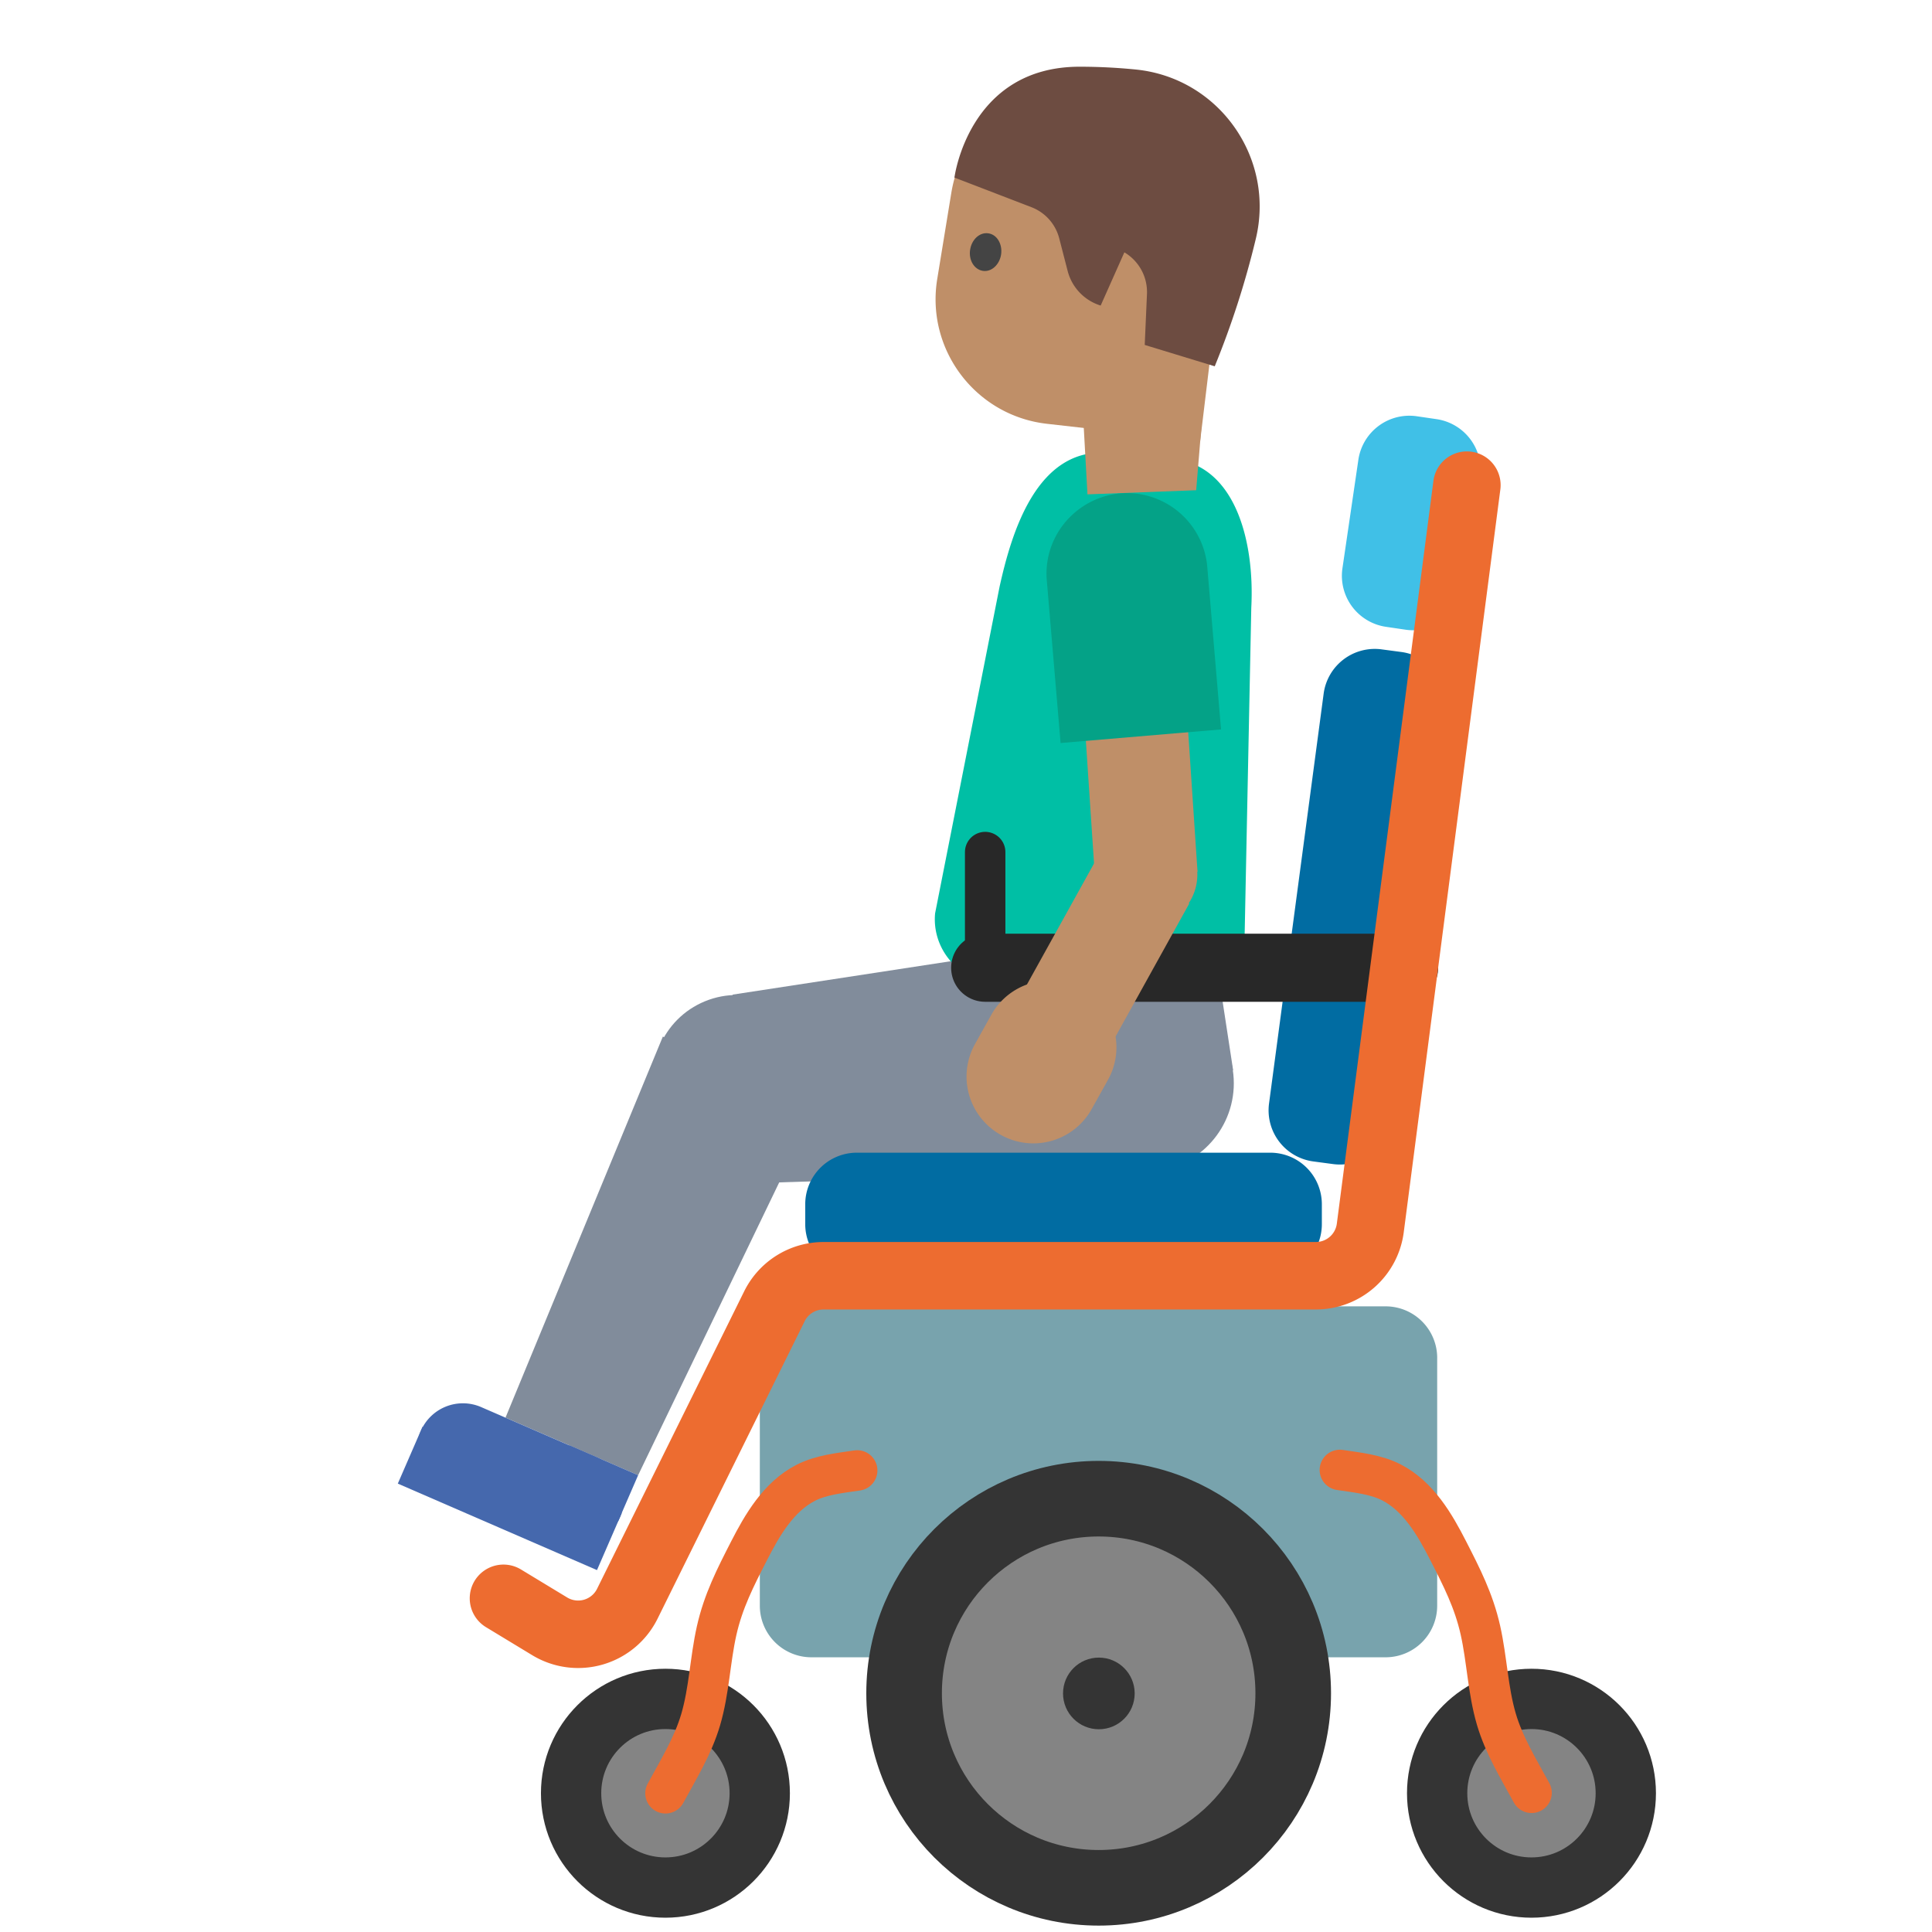 <svg xmlns="http://www.w3.org/2000/svg" viewBox="0 0 128 128" style="fill-rule:evenodd;clip-rule:evenodd;stroke-linecap:round;stroke-linejoin:round;stroke-miterlimit:1.5"><path d="M49.045 78.416l-.506-12.52 26.023-3.985 2.232 15.64-27.75.865z" style="fill:#818c9b;fill-rule:nonzero"/><circle cx="100.597" cy="62.284" r="5.219" style="fill:#818c9b" transform="scale(1.12) rotate(81.298 83.136 44.062)"/><path style="fill:#818c9b" d="M80.19 61.05l1.508 9.854-11.56 1.77-1.509-9.854z"/><path d="M77.864 66.26L65.75 65.107c-2.302-.22-4.016-2.294-3.797-4.596l4.27-21.633c.777-3.506 2.446-9.325 7.283-8.865l4.187.398c4.17.396 5.438 5.49 5.208 9.85L82.45 62.47a4.2 4.2 0 01-4.586 3.79z" style="fill:#00bfa5;fill-rule:nonzero"/><circle cx="51.13" cy="93.56" r="6.54" style="fill:#818c9b" transform="scale(.848) rotate(67.73 61.26 93.71)"/><path d="M42.278 97.735l-8.787-3.813 10.426-25.248 9.883 5.148-11.522 23.913z" style="fill:#818c9b;fill-rule:nonzero"/><g><path d="M37.071 102.11l-7.61-3.305a3.05 3.05 0 01-1.581-4.001 3.039 3.039 0 014-1.58l7.611 3.305a3.039 3.039 0 011.58 4 3.058 3.058 0 01-4 1.581z" style="fill:#4568ad;fill-rule:nonzero"/><path d="M27.994 94.523l13.195 5.73-1.637 3.77-13.196-5.73 1.638-3.77z" style="fill:#4568ad;fill-rule:nonzero"/><path d="M37.721 95.755l4.557 1.98-1.33 3.063-4.557-1.98 1.33-3.063z" style="fill:#4568ad;fill-rule:nonzero"/></g><g><path d="M95.218 89.966a3.417 3.417 0 00-3.417-3.417H53.758a3.417 3.417 0 00-3.417 3.417v16.417a3.418 3.418 0 003.417 3.417H91.8a3.418 3.418 0 003.417-3.417V89.966z" style="fill:#78a3ad"/><circle cx="64" cy="64" r="5.585" style="fill:#848484;stroke:#343434;stroke-width:3.57px" transform="translate(-27.53 47.19) scale(1.119)"/><circle cx="64" cy="64" r="5.585" style="fill:#848484;stroke:#343434;stroke-width:2.17px" transform="matrix(2.308 0 0 2.308 -74.923 -35.53)"/><circle cx="64" cy="64" r="5.585" style="fill:#343434" transform="matrix(.425 0 0 .425 45.602 84.994)"/><circle cx="64" cy="64" r="5.585" style="fill:#848484;stroke:#343434;stroke-width:3.57px" transform="translate(29.848 47.19) scale(1.119)"/><path d="M87.576 79.786a3.417 3.417 0 00-3.417-3.417H56.766a3.417 3.417 0 00-3.417 3.417v1.318a3.418 3.418 0 003.417 3.417h27.393a3.415 3.415 0 003.417-3.417v-1.318z" style="fill:#016ca2"/><path d="M91.535 43.022a3.417 3.417 0 00-3.84 2.936c-.865 6.5-2.751 20.653-3.618 27.153a3.417 3.417 0 002.936 3.838l1.307.174a3.418 3.418 0 003.839-2.935l3.618-27.153a3.415 3.415 0 00-2.936-3.839l-1.306-.174z" style="fill:#016ca2"/><path d="M93.873 27.579a3.417 3.417 0 00-3.878 2.884l-1.055 7.188a3.417 3.417 0 002.885 3.877l1.304.192a3.417 3.417 0 003.877-2.885l1.055-7.188a3.417 3.417 0 00-2.884-3.877l-1.304-.191z" style="fill:#40c0e7"/><path d="M93.028 64.116H65.27" style="fill:none;stroke:#282828;stroke-width:4.51px"/><path d="M33.356 105.892l3.067 1.859a3.635 3.635 0 005.138-1.498l9.747-19.71a3.633 3.633 0 013.255-2.022h32.621a3.632 3.632 0 003.601-3.164l6.4-49.215" style="fill:none;stroke:#ed6c30;stroke-width:4.47px"/><path d="M65.27 64.116v-7.664" style="fill:none;stroke:#282828;stroke-width:2.68px"/><path d="M44.09 118.81c.86-1.582 1.822-3.143 2.333-4.883.564-1.922.618-3.941 1.055-5.89.438-1.953 1.24-3.516 2.141-5.277.88-1.72 1.96-3.59 3.752-4.514 1.029-.532 2.294-.656 3.42-.825M101.47 118.778c-.86-1.583-1.823-3.144-2.334-4.884-.564-1.922-.618-3.941-1.055-5.89-.438-1.953-1.24-3.516-2.141-5.277-.88-1.72-1.96-3.59-3.753-4.514-1.028-.532-2.294-.656-3.418-.825" style="fill:none;stroke:#ed6c30;stroke-width:2.68px"/></g><g><path d="M80.02 23.123l-.77 9.356-7.204.274-1.025-18.622 8.998 8.992z" style="fill:#bf8f68;fill-rule:nonzero"/><path d="M81.39 13.68l-1.877 15.548-10.148-1.15c-4.72-.535-8.035-4.907-7.271-9.59l.929-5.685c.855-5.253 6.054-8.623 11.196-7.253l2.04.542a7 7 0 015.131 7.588z" style="fill:#bf8f68;fill-rule:nonzero"/><path d="M80.479 24.268l-4.638-1.415.148-3.361a3.056 3.056 0 00-1.497-2.774l-1.57 3.526a3.248 3.248 0 01-2.186-2.287l-.56-2.168a3.02 3.02 0 00-1.827-2.057l-5.115-1.967s.93-7.338 8.286-7.345c1.267 0 2.516.065 3.71.184 5.529.543 9.284 5.871 7.96 11.262a58.194 58.194 0 01-2.711 8.402z" style="fill:#6d4c41;fill-rule:nonzero"/><path d="M66.328 16.845c-.101.688-.634 1.184-1.203 1.101-.57-.082-.955-.698-.854-1.387.1-.688.634-1.184 1.203-1.101.57.073.946.698.854 1.387" style="fill:#444;fill-rule:nonzero"/></g><g><path d="M79.34 57.749l-6.791.453-.916-13.735 6.79-.452.916 13.734z" style="fill:#bf8f68;fill-rule:nonzero"/><circle cx="66.05" cy="64.33" r="3.75" style="fill:#bf8f68" transform="scale(.918) rotate(-51.632 73.105 46.553)"/><path d="M70.267 49.227l10.63-.9-.921-10.871a5.35 5.35 0 00-4.802-4.762c-2.913-.277-5.539 1.893-5.816 4.806a5.295 5.295 0 00-.013.854l.922 10.873z" style="fill:#04a287;fill-rule:nonzero"/><path d="M73.143 70.053l-5.952-3.3 5.65-10.193 5.952 3.3-5.65 10.193z" style="fill:#bf8f68;fill-rule:nonzero"/><path d="M66.304 75.188a4.42 4.42 0 006.02-1.706l1.08-1.936a4.42 4.42 0 00-1.707-6.02 4.42 4.42 0 00-6.02 1.706l-1.079 1.936a4.423 4.423 0 001.706 6.02z" style="fill:#bf8f68;fill-rule:nonzero"/></g></svg>